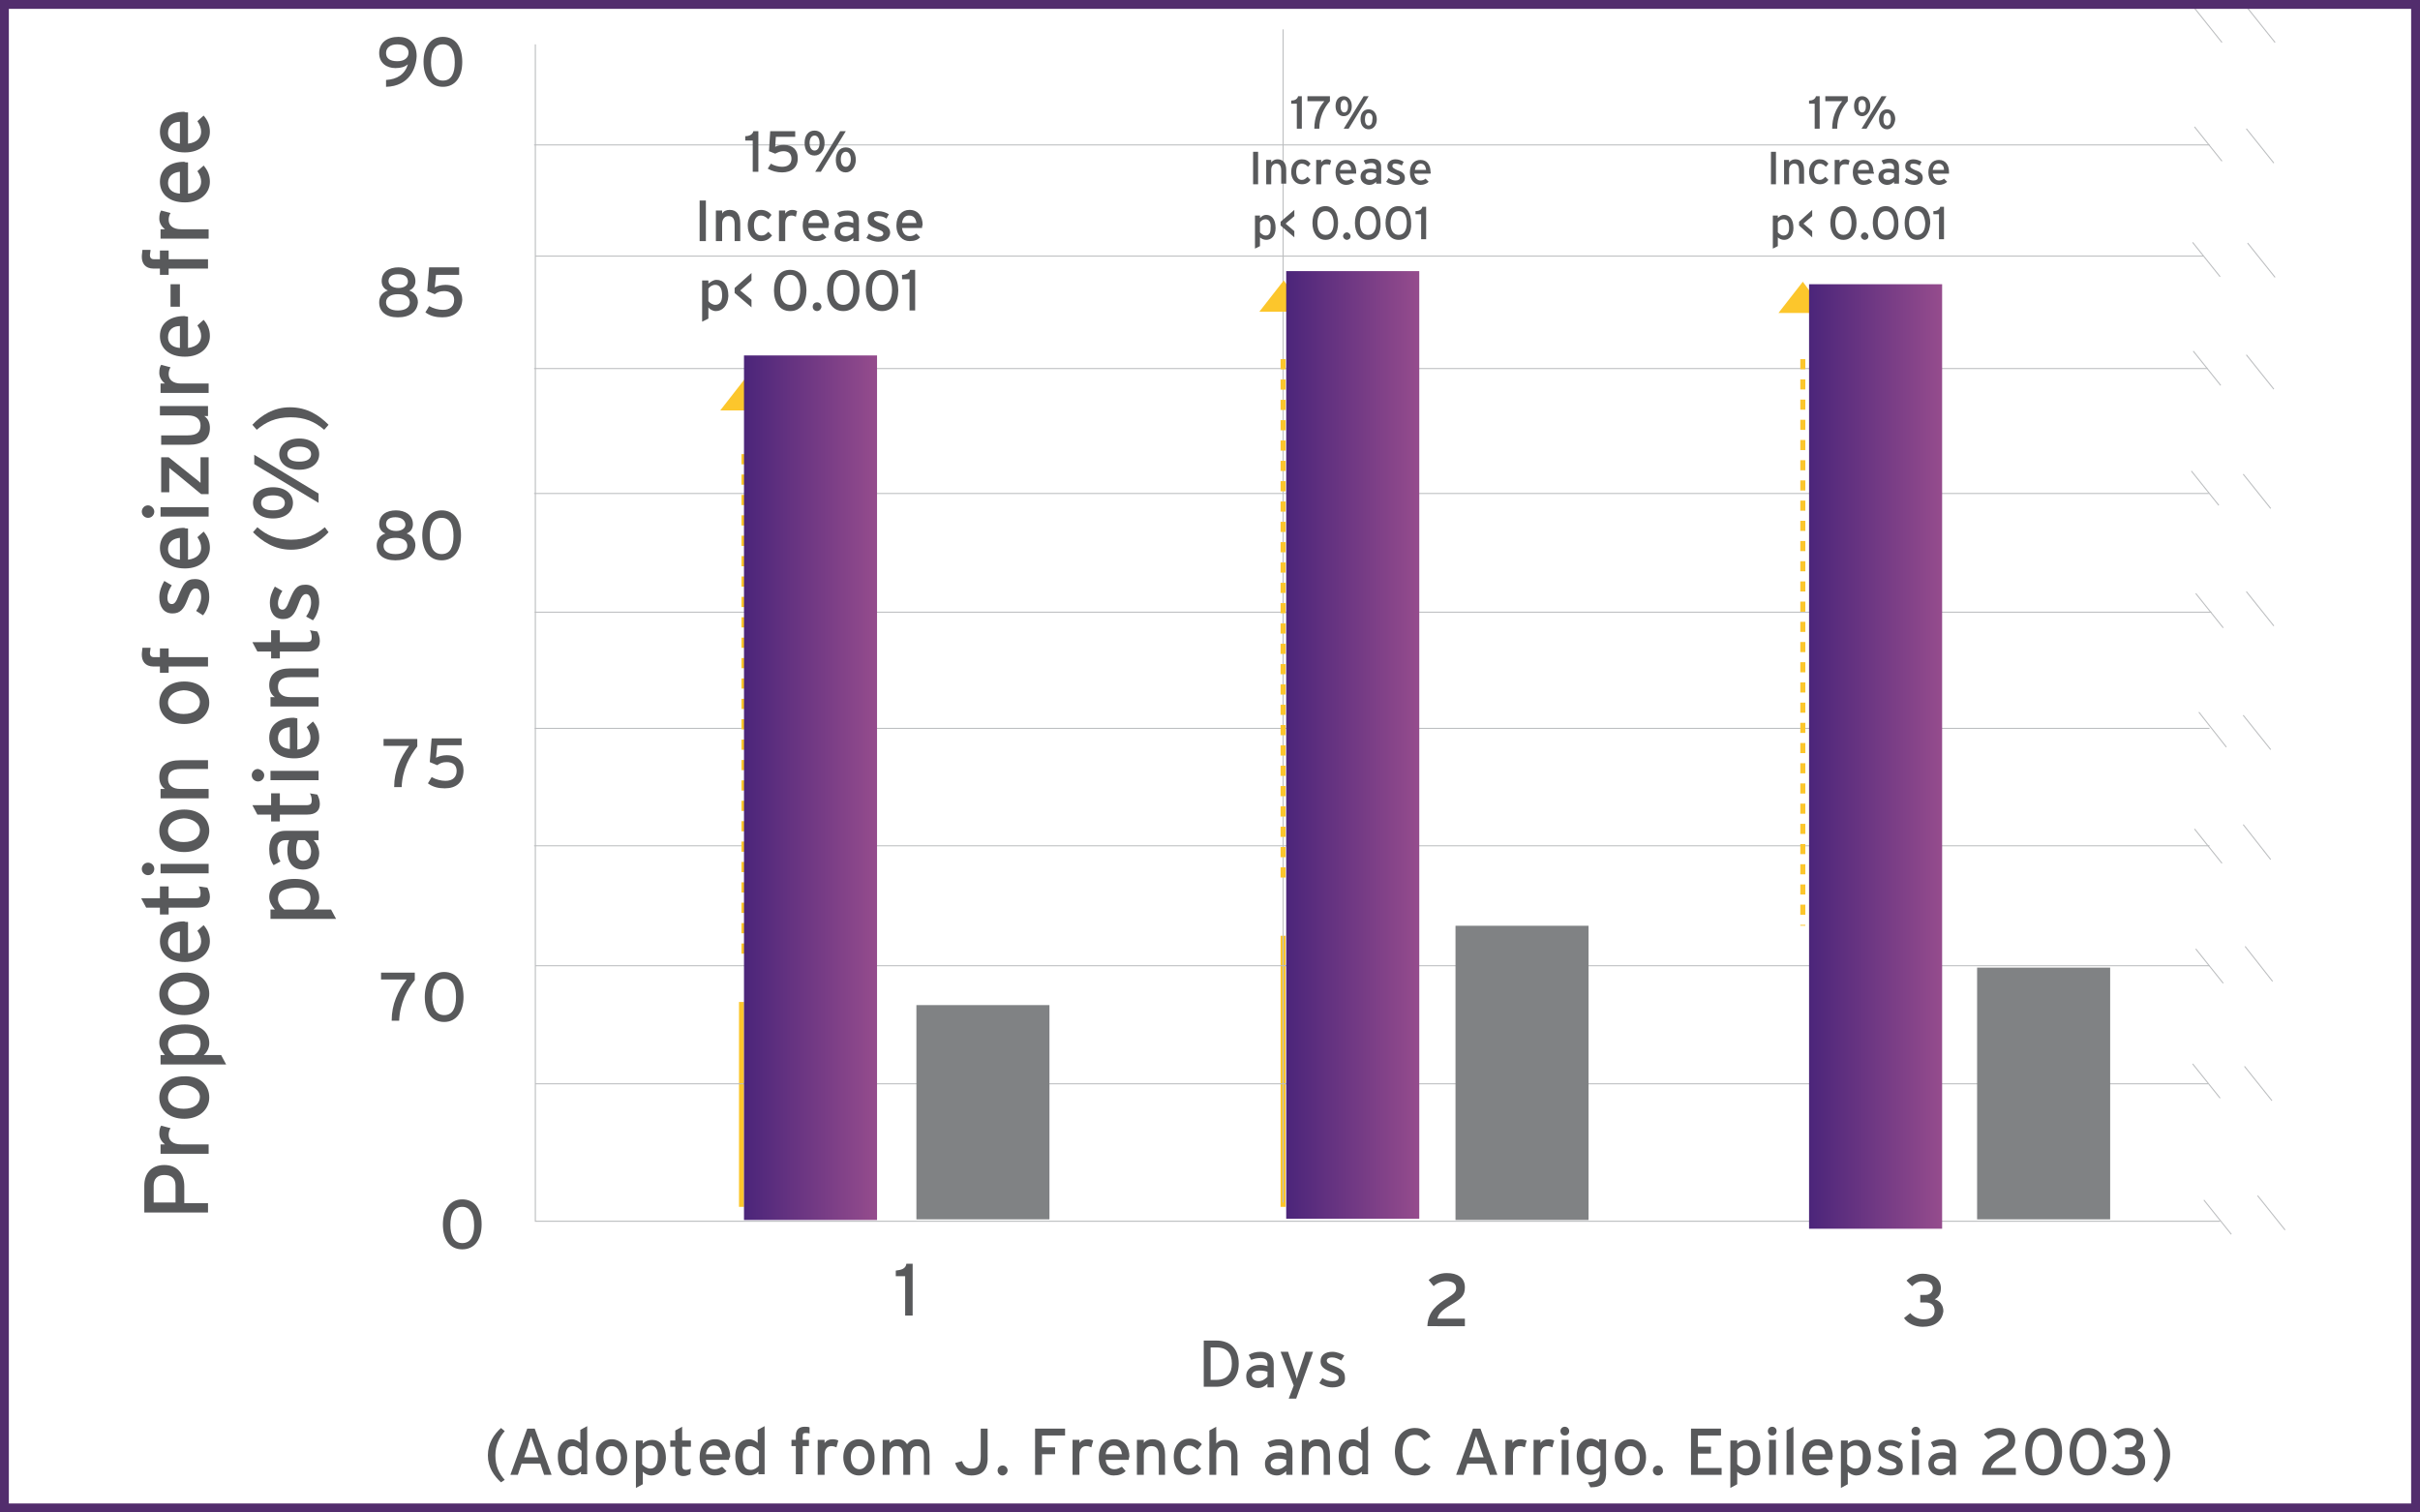 <!-- Generator: Adobe Illustrator 22.1.0, SVG Export Plug-In  -->
<svg version="1.1"
	 xmlns="http://www.w3.org/2000/svg" xmlns:xlink="http://www.w3.org/1999/xlink" xmlns:a="http://ns.adobe.com/AdobeSVGViewerExtensions/3.0/"
	 x="0px" y="0px" width="387.4px" height="242.1px" viewBox="0 0 387.4 242.1" style="enable-background:new 0 0 387.4 242.1;"
	 xml:space="preserve">
<style type="text/css">
	.st0{fill:none;stroke:#BBBDBF;stroke-width:0.161;}
	.st1{fill:none;stroke:#FCC62C;stroke-width:0.805;}
	.st2{fill:#FCC62C;}
	.st3{fill:none;stroke:#FCC62C;stroke-width:0.805;stroke-dasharray:1.617,1.617;}
	.st4{fill:none;stroke:#FCC62C;stroke-width:0.805;stroke-dasharray:1.627,1.627;}
	.st5{fill:none;stroke:#FCC62C;stroke-width:0.805;stroke-dasharray:1.632,1.632;}
	.st6{fill:#58595B;}
	.st7{fill:none;stroke:#BBBDBF;stroke-width:0.173;}
	.st8{fill:url(#XMLID_393_);}
	.st9{fill:url(#XMLID_394_);}
	.st10{fill:url(#XMLID_395_);}
	.st11{fill:#808284;}
	.st12{fill:none;stroke:#522D6D;stroke-width:1.435;}
	.st13{fill:url(#XMLID_396_);}
	.st14{fill:url(#XMLID_397_);}
	.st15{fill:url(#XMLID_398_);}
</style>
<defs>
</defs>
<g id="XMLID_1_">
	<g id="XMLID_2_">
		<path id="XMLID_392_" class="st0" d="M251.7,3.5"/>
		<path id="XMLID_391_" class="st0" d="M165.6,3"/>
		<g id="XMLID_10_">
			<path id="XMLID_388_" class="st1" d="M205.4,193.2v-43.4 M118.7,193.2v-32.8"/>
			<polygon id="XMLID_387_" class="st2" points="284.7,50.1 292.3,50.1 288.6,45.1 			"/>
			<path id="XMLID_386_" class="st0" d="M362,4.1"/>
			<line id="XMLID_385_" class="st0" x1="365.8" y1="196.9" x2="361.4" y2="191.4"/>
			<line id="XMLID_384_" class="st0" x1="363.5" y1="120" x2="359.1" y2="114.5"/>
			<line id="XMLID_383_" class="st0" x1="363.5" y1="137.6" x2="359.1" y2="132"/>
			<line id="XMLID_382_" class="st0" x1="363.8" y1="157.1" x2="359.4" y2="151.5"/>
			<line id="XMLID_381_" class="st0" x1="363.7" y1="176.2" x2="359.3" y2="170.7"/>
			<line id="XMLID_380_" class="st0" x1="357.2" y1="197.6" x2="352.8" y2="192.1"/>
			<line id="XMLID_379_" class="st0" x1="355.4" y1="175.8" x2="351" y2="170.3"/>
			<line id="XMLID_378_" class="st0" x1="355.7" y1="138.2" x2="351.3" y2="132.7"/>
			<line id="XMLID_377_" class="st0" x1="356.4" y1="119.6" x2="352" y2="114"/>
			<line id="XMLID_376_" class="st0" x1="355.9" y1="100.5" x2="351.5" y2="95"/>
			<line id="XMLID_375_" class="st0" x1="364" y1="100.2" x2="359.6" y2="94.7"/>
			<line id="XMLID_374_" class="st0" x1="363.5" y1="81.4" x2="359.1" y2="75.9"/>
			<line id="XMLID_373_" class="st0" x1="364" y1="62.3" x2="359.6" y2="56.8"/>
			<line id="XMLID_372_" class="st0" x1="355.2" y1="80.9" x2="350.8" y2="75.4"/>
			<line id="XMLID_371_" class="st0" x1="355.5" y1="61.7" x2="351.1" y2="56.2"/>
			<line id="XMLID_370_" class="st0" x1="353.6" y1="79" x2="85.5" y2="79"/>
			<line id="XMLID_369_" class="st0" x1="353.4" y1="59" x2="85.5" y2="59"/>
			<line id="XMLID_368_" class="st0" x1="205.4" y1="192.5" x2="205.4" y2="4.7"/>
			<line id="XMLID_367_" class="st0" x1="354" y1="98" x2="85.6" y2="98"/>
			<line id="XMLID_366_" class="st0" x1="353.7" y1="116.6" x2="85.6" y2="116.6"/>
			<line id="XMLID_365_" class="st0" x1="353.7" y1="135.4" x2="85.5" y2="135.4"/>
			<line id="XMLID_364_" class="st0" x1="353.7" y1="154.6" x2="85.7" y2="154.6"/>
			<line id="XMLID_363_" class="st0" x1="364.2" y1="44.4" x2="359.8" y2="38.9"/>
			<line id="XMLID_362_" class="st0" x1="364" y1="26.1" x2="359.6" y2="20.6"/>
			<line id="XMLID_361_" class="st0" x1="355.4" y1="44.3" x2="351" y2="38.8"/>
			<line id="XMLID_360_" class="st0" x1="355.7" y1="25.8" x2="351.3" y2="20.3"/>
			<line id="XMLID_359_" class="st0" x1="355.7" y1="6.8" x2="351.3" y2="1.3"/>
			<line id="XMLID_358_" class="st0" x1="364.2" y1="6.8" x2="359.8" y2="1.3"/>
			<line id="XMLID_357_" class="st0" x1="353.5" y1="173.5" x2="85.7" y2="173.5"/>
			<path id="XMLID_356_" class="st0" d="M361.5,173.5"/>
			<path id="XMLID_355_" class="st0" d="M361.9,154.9"/>
			<path id="XMLID_354_" class="st0" d="M361.1,134.7"/>
			<path id="XMLID_353_" class="st0" d="M360.9,116.6"/>
			<path id="XMLID_352_" class="st0" d="M361.6,97.3"/>
			<path id="XMLID_351_" class="st0" d="M361.4,79"/>
			<line id="XMLID_350_" class="st0" x1="352.7" y1="41" x2="85.7" y2="41"/>
			<path id="XMLID_349_" class="st0" d="M361.3,59.1"/>
			<line id="XMLID_348_" class="st0" x1="353.7" y1="23.2" x2="85.5" y2="23.2"/>
			<path id="XMLID_347_" class="st0" d="M361.6,23.2"/>
			<path id="XMLID_346_" class="st0" d="M361.3,41"/>
			<line id="XMLID_345_" class="st0" x1="355.9" y1="157.4" x2="351.5" y2="151.9"/>
			<line id="XMLID_344_" class="st3" x1="288.6" y1="57.5" x2="288.6" y2="148.2"/>
			<polygon id="XMLID_343_" class="st2" points="201.6,49.9 209.2,49.9 205.5,44.9 			"/>
			<line id="XMLID_342_" class="st4" x1="205.4" y1="57.5" x2="205.4" y2="141.3"/>
			<line id="XMLID_341_" class="st5" x1="119.1" y1="72.7" x2="119.1" y2="153"/>
			<polygon id="XMLID_340_" class="st2" points="115.3,65.7 122.9,65.7 119.2,60.7 			"/>
			<path id="XMLID_339_" class="st6" d="M120.5,27.5v-5h-1.2v-0.7c0.7,0,1.2-0.3,1.3-0.8h0.8v6.5H120.5z"/>
			<path id="XMLID_338_" class="st6" d="M125.2,27.6c-0.8,0-1.6-0.2-2.3-0.6l0.5-0.8c0.5,0.3,1.2,0.5,1.8,0.5c1,0,1.5-0.5,1.5-1.3
				c0-0.8-0.5-1.2-1.3-1.2c-0.5,0-0.9,0.2-1.3,0.4l-1-0.4l0.2-3.2h4v0.9h-3.1l-0.1,1.6c0.4-0.2,0.8-0.3,1.4-0.3c1.5,0,2.2,0.9,2.2,2
				C127.8,26.8,126.7,27.6,125.2,27.6"/>
			<path id="XMLID_332_" class="st6" d="M135.4,24.3c-0.5,0-0.8,0.5-0.8,1.2c0,0.7,0.3,1.2,0.8,1.2c0.5,0,0.8-0.5,0.8-1.2
				C136.2,24.8,135.9,24.3,135.4,24.3 M135.4,27.6c-1,0-1.6-0.8-1.6-2c0-1.2,0.6-2,1.6-2c1,0,1.6,0.8,1.6,2
				C137,26.7,136.3,27.6,135.4,27.6 M131.4,27.5h-0.9l4-6.5h0.9L131.4,27.5z M130.4,21.7c-0.5,0-0.8,0.5-0.8,1.2
				c0,0.7,0.3,1.2,0.8,1.2c0.5,0,0.8-0.5,0.8-1.2C131.2,22.2,130.9,21.7,130.4,21.7 M130.4,24.9c-1,0-1.6-0.8-1.6-2
				c0-1.2,0.6-2,1.6-2c1,0,1.6,0.8,1.6,2C132,24.1,131.3,24.9,130.4,24.9"/>
			<rect id="XMLID_331_" x="112" y="32.1" class="st6" width="1" height="6.5"/>
			<path id="XMLID_330_" class="st6" d="M117.6,38.6v-2.7c0-1-0.4-1.3-1-1.3c-0.6,0-1,0.5-1,1.2v2.8h-1v-4.9h1v0.5
				c0.2-0.4,0.7-0.6,1.2-0.6c1.1,0,1.7,0.7,1.7,2.2v2.8H117.6z"/>
			<path id="XMLID_329_" class="st6" d="M123,35.1c-0.4-0.4-0.8-0.6-1.2-0.6c-0.7,0-1.1,0.6-1.1,1.6c0,1,0.4,1.6,1.2,1.6
				c0.5,0,0.7-0.2,1.1-0.6l0.6,0.6c-0.4,0.5-0.9,0.9-1.8,0.9c-1.2,0-2.1-1-2.1-2.5c0-1.6,1-2.5,2.1-2.5c0.7,0,1.3,0.3,1.7,0.8
				L123,35.1z"/>
			<path id="XMLID_328_" class="st6" d="M127.4,34.7c-0.2-0.1-0.4-0.2-0.7-0.2c-0.6,0-1,0.4-1,1.3v2.8h-1v-4.9h1v0.5
				c0.2-0.3,0.6-0.6,1.1-0.6c0.4,0,0.6,0.1,0.8,0.2L127.4,34.7z"/>
			<path id="XMLID_325_" class="st6" d="M130.5,34.5c-0.6,0-1,0.4-1.1,1.2h2.3C131.6,35,131.3,34.5,130.5,34.5 M132.6,36.5h-3.2
				c0.1,0.9,0.6,1.3,1.2,1.3c0.4,0,0.7-0.1,1.1-0.4l0.6,0.6c-0.4,0.4-0.9,0.6-1.7,0.6c-1.1,0-2.1-0.9-2.1-2.5c0-1.6,0.9-2.5,2.1-2.5
				c1.4,0,2.1,1.1,2.1,2.4C132.6,36.2,132.6,36.4,132.6,36.5"/>
			<path id="XMLID_322_" class="st6" d="M136.6,36.5c-0.3-0.1-0.6-0.2-1.1-0.2c-0.6,0-1,0.3-1,0.7c0,0.5,0.3,0.8,0.9,0.8
				c0.5,0,1-0.3,1.2-0.6V36.5z M136.6,38.6v-0.5c-0.3,0.3-0.8,0.6-1.3,0.6c-0.8,0-1.7-0.4-1.7-1.6c0-1.1,0.8-1.6,1.9-1.6
				c0.5,0,0.8,0.1,1.1,0.2v-0.4c0-0.5-0.3-0.8-0.9-0.8c-0.5,0-0.9,0.1-1.3,0.3l-0.4-0.7c0.5-0.3,1-0.4,1.7-0.4
				c1.1,0,1.8,0.5,1.8,1.6v3.3H136.6z"/>
			<path id="XMLID_321_" class="st6" d="M140.6,38.7c-0.7,0-1.4-0.3-1.9-0.6l0.4-0.7c0.5,0.3,1,0.5,1.4,0.5c0.6,0,0.9-0.2,0.9-0.5
				c0-0.4-0.4-0.5-1.1-0.8c-1.1-0.4-1.4-0.8-1.4-1.5c0-0.9,0.7-1.3,1.7-1.3c0.6,0,1.2,0.2,1.7,0.5l-0.4,0.7
				c-0.4-0.3-0.8-0.4-1.3-0.4c-0.5,0-0.7,0.2-0.7,0.4c0,0.2,0.2,0.4,0.9,0.7c1.1,0.4,1.7,0.7,1.7,1.6
				C142.4,38.3,141.5,38.7,140.6,38.7"/>
			<path id="XMLID_318_" class="st6" d="M145.5,34.5c-0.6,0-1,0.4-1.1,1.2h2.3C146.6,35,146.3,34.5,145.5,34.5 M147.6,36.5h-3.2
				c0.1,0.9,0.6,1.3,1.2,1.3c0.4,0,0.7-0.1,1.1-0.4l0.6,0.6c-0.4,0.4-0.9,0.6-1.7,0.6c-1.1,0-2.1-0.9-2.1-2.5c0-1.6,0.9-2.5,2.1-2.5
				c1.4,0,2.1,1.1,2.1,2.4C147.6,36.2,147.6,36.4,147.6,36.5"/>
			<path id="XMLID_315_" class="st6" d="M114.5,45.6c-0.5,0-0.9,0.3-1.1,0.6v2c0.2,0.3,0.7,0.6,1.1,0.6c0.7,0,1.1-0.5,1.1-1.5
				C115.6,46.1,115.2,45.6,114.5,45.6 M114.6,49.8c-0.5,0-1-0.3-1.2-0.6V51l-1,0.5v-6.6h1v0.5c0.4-0.3,0.8-0.6,1.3-0.6
				c1.1,0,1.9,0.8,1.9,2.6C116.5,49,115.6,49.8,114.6,49.8"/>
			<polygon id="XMLID_314_" class="st6" points="117.6,46.9 117.6,46.1 120.3,43.7 120.3,44.9 118.5,46.5 120.3,48 120.3,49.2 			
				"/>
			<path id="XMLID_311_" class="st6" d="M126.5,44c-1.1,0-1.6,1-1.6,2.4c0,1.4,0.5,2.4,1.6,2.4c1.1,0,1.6-1,1.6-2.4
				C128.1,45.1,127.6,44,126.5,44 M126.5,49.8c-1.7,0-2.6-1.4-2.6-3.3c0-2,0.9-3.3,2.6-3.3c1.7,0,2.6,1.4,2.6,3.3
				C129.1,48.4,128.2,49.8,126.5,49.8"/>
			<path id="XMLID_310_" class="st6" d="M130.8,49.8c-0.4,0-0.7-0.3-0.7-0.7c0-0.4,0.3-0.7,0.7-0.7c0.4,0,0.7,0.3,0.7,0.7
				C131.5,49.4,131.2,49.8,130.8,49.8"/>
			<path id="XMLID_307_" class="st6" d="M135,44c-1.1,0-1.6,1-1.6,2.4c0,1.4,0.5,2.4,1.6,2.4c1.1,0,1.6-1,1.6-2.4
				C136.6,45.1,136.2,44,135,44 M135,49.8c-1.7,0-2.6-1.4-2.6-3.3c0-2,0.9-3.3,2.6-3.3c1.7,0,2.6,1.4,2.6,3.3
				C137.6,48.4,136.7,49.8,135,49.8"/>
			<path id="XMLID_304_" class="st6" d="M141.2,44c-1.1,0-1.6,1-1.6,2.4c0,1.4,0.5,2.4,1.6,2.4c1.1,0,1.6-1,1.6-2.4
				C142.8,45.1,142.3,44,141.2,44 M141.2,49.8c-1.7,0-2.6-1.4-2.6-3.3c0-2,0.9-3.3,2.6-3.3c1.7,0,2.6,1.4,2.6,3.3
				C143.8,48.4,142.9,49.8,141.2,49.8"/>
			<path id="XMLID_303_" class="st6" d="M145.6,49.7v-5h-1.2V44c0.7,0,1.2-0.3,1.3-0.8h0.8v6.5H145.6z"/>
			<g id="XMLID_265_">
				<path id="XMLID_302_" class="st6" d="M207.6,20.6v-4h-0.9v-0.5c0.5,0,1-0.2,1.1-0.7h0.6v5.2H207.6z"/>
				<path id="XMLID_301_" class="st6" d="M211.2,20.6h-0.8c0-1.8,0.6-3.2,1.6-4.4h-2.7v-0.8h3.6v0.8C212,17.2,211.2,18.7,211.2,20.6
					"/>
				<path id="XMLID_295_" class="st6" d="M219.1,18.1c-0.4,0-0.6,0.4-0.6,1c0,0.6,0.2,1,0.6,1c0.4,0,0.6-0.4,0.6-1
					C219.8,18.5,219.5,18.1,219.1,18.1 M219.1,20.7c-0.8,0-1.3-0.7-1.3-1.6c0-1,0.5-1.6,1.3-1.6c0.8,0,1.3,0.7,1.3,1.6
					C220.4,20,219.9,20.7,219.1,20.7 M215.9,20.6h-0.8l3.2-5.2h0.8L215.9,20.6z M215.2,16c-0.4,0-0.6,0.4-0.6,1c0,0.6,0.2,1,0.6,1
					c0.4,0,0.6-0.4,0.6-1C215.8,16.4,215.5,16,215.2,16 M215.1,18.6c-0.8,0-1.3-0.7-1.3-1.6c0-1,0.5-1.6,1.3-1.6
					c0.8,0,1.3,0.7,1.3,1.6C216.4,17.9,215.9,18.6,215.1,18.6"/>
				<rect id="XMLID_294_" x="200.6" y="24.3" class="st6" width="0.8" height="5.2"/>
				<path id="XMLID_293_" class="st6" d="M205.1,29.5v-2.2c0-0.8-0.3-1.1-0.8-1.1c-0.5,0-0.8,0.4-0.8,1v2.3h-0.8v-3.9h0.8V26
					c0.2-0.3,0.6-0.5,1-0.5c0.9,0,1.4,0.6,1.4,1.7v2.2H205.1z"/>
				<path id="XMLID_292_" class="st6" d="M209.4,26.7c-0.3-0.3-0.6-0.5-1-0.5c-0.6,0-0.9,0.5-0.9,1.3c0,0.8,0.3,1.3,0.9,1.3
					c0.4,0,0.6-0.2,0.9-0.5l0.5,0.5c-0.3,0.4-0.7,0.7-1.4,0.7c-1,0-1.7-0.8-1.7-2c0-1.3,0.8-2,1.7-2c0.6,0,1,0.2,1.4,0.7L209.4,26.7
					z"/>
				<path id="XMLID_291_" class="st6" d="M212.9,26.4c-0.2-0.1-0.3-0.1-0.6-0.1c-0.5,0-0.8,0.3-0.8,1v2.2h-0.8v-3.9h0.8V26
					c0.2-0.3,0.5-0.5,0.9-0.5c0.3,0,0.5,0.1,0.7,0.2L212.9,26.4z"/>
				<path id="XMLID_288_" class="st6" d="M215.4,26.2c-0.5,0-0.8,0.4-0.9,1h1.8C216.3,26.6,216,26.2,215.4,26.2 M217.1,27.8h-2.6
					c0.1,0.7,0.5,1.1,1,1.1c0.3,0,0.6-0.1,0.8-0.3l0.5,0.5c-0.3,0.3-0.8,0.5-1.3,0.5c-0.9,0-1.7-0.7-1.7-2c0-1.3,0.7-2,1.7-2
					c1.1,0,1.6,0.9,1.6,1.9C217.1,27.6,217.1,27.7,217.1,27.8"/>
				<path id="XMLID_285_" class="st6" d="M220.3,27.8c-0.2-0.1-0.5-0.2-0.9-0.2c-0.5,0-0.8,0.2-0.8,0.6c0,0.4,0.2,0.6,0.8,0.6
					c0.4,0,0.8-0.3,0.9-0.5V27.8z M220.3,29.5v-0.4c-0.3,0.3-0.6,0.5-1.1,0.5c-0.6,0-1.4-0.4-1.4-1.3c0-0.9,0.7-1.3,1.6-1.3
					c0.4,0,0.7,0.1,0.9,0.1v-0.3c0-0.4-0.3-0.7-0.7-0.7c-0.4,0-0.7,0.1-1,0.2l-0.3-0.6c0.4-0.2,0.8-0.3,1.3-0.3
					c0.9,0,1.5,0.4,1.5,1.3v2.7H220.3z"/>
				<path id="XMLID_284_" class="st6" d="M223.4,29.6c-0.5,0-1.1-0.2-1.5-0.5l0.4-0.6c0.4,0.3,0.8,0.4,1.1,0.4
					c0.5,0,0.7-0.2,0.7-0.4c0-0.3-0.3-0.4-0.9-0.7c-0.8-0.3-1.1-0.6-1.1-1.2c0-0.7,0.6-1.1,1.3-1.1c0.5,0,1,0.2,1.3,0.4l-0.3,0.6
					c-0.3-0.2-0.6-0.3-1-0.3c-0.4,0-0.5,0.1-0.5,0.4c0,0.2,0.1,0.3,0.7,0.6c0.9,0.3,1.3,0.6,1.3,1.3
					C224.9,29.3,224.2,29.6,223.4,29.6"/>
				<path id="XMLID_281_" class="st6" d="M227.4,26.2c-0.5,0-0.8,0.4-0.9,1h1.8C228.2,26.6,228,26.2,227.4,26.2 M229,27.8h-2.6
					c0.1,0.7,0.5,1.1,1,1.1c0.3,0,0.6-0.1,0.8-0.3l0.5,0.5c-0.3,0.3-0.8,0.5-1.3,0.5c-0.9,0-1.7-0.7-1.7-2c0-1.3,0.7-2,1.7-2
					c1.1,0,1.6,0.9,1.6,1.9C229.1,27.6,229,27.7,229,27.8"/>
				<path id="XMLID_278_" class="st6" d="M202.6,35.1c-0.4,0-0.7,0.2-0.9,0.5v1.6c0.2,0.2,0.5,0.5,0.9,0.5c0.6,0,0.8-0.4,0.8-1.2
					C203.5,35.5,203.1,35.1,202.6,35.1 M202.7,38.4c-0.4,0-0.8-0.2-1-0.4v1.4l-0.8,0.4v-5.3h0.8v0.4c0.3-0.3,0.6-0.5,1-0.5
					c0.8,0,1.5,0.6,1.5,2.1C204.2,37.8,203.5,38.4,202.7,38.4"/>
				<polygon id="XMLID_277_" class="st6" points="205,36.1 205,35.5 207.2,33.6 207.2,34.6 205.8,35.8 207.2,37 207.2,38 				"/>
				<path id="XMLID_274_" class="st6" d="M212.2,33.8c-0.9,0-1.3,0.8-1.3,1.9s0.4,1.9,1.3,1.9c0.9,0,1.3-0.8,1.3-1.9
					C213.5,34.7,213.1,33.8,212.2,33.8 M212.2,38.4c-1.3,0-2.1-1.1-2.1-2.7c0-1.6,0.7-2.7,2.1-2.7c1.3,0,2,1.1,2,2.7
					C214.2,37.3,213.5,38.4,212.2,38.4"/>
				<path id="XMLID_273_" class="st6" d="M215.6,38.4c-0.3,0-0.6-0.3-0.6-0.6c0-0.3,0.3-0.6,0.6-0.6c0.3,0,0.6,0.3,0.6,0.6
					C216.2,38.2,215.9,38.4,215.6,38.4"/>
				<path id="XMLID_270_" class="st6" d="M219,33.8c-0.9,0-1.3,0.8-1.3,1.9s0.4,1.9,1.3,1.9c0.9,0,1.3-0.8,1.3-1.9
					C220.3,34.7,219.9,33.8,219,33.8 M219,38.4c-1.3,0-2.1-1.1-2.1-2.7c0-1.6,0.7-2.7,2.1-2.7c1.3,0,2,1.1,2,2.7
					C221.1,37.3,220.4,38.4,219,38.4"/>
				<path id="XMLID_267_" class="st6" d="M223.9,33.8c-0.9,0-1.3,0.8-1.3,1.9s0.4,1.9,1.3,1.9c0.9,0,1.3-0.8,1.3-1.9
					C225.2,34.7,224.9,33.8,223.9,33.8 M223.9,38.4c-1.3,0-2.1-1.1-2.1-2.7c0-1.6,0.7-2.7,2.1-2.7c1.3,0,2,1.1,2,2.7
					C226,37.3,225.3,38.4,223.9,38.4"/>
				<path id="XMLID_266_" class="st6" d="M227.5,38.3v-4h-0.9v-0.5c0.5,0,1-0.2,1.1-0.7h0.6v5.2H227.5z"/>
			</g>
			<g id="XMLID_227_">
				<path id="XMLID_264_" class="st6" d="M290.5,20.6v-4h-0.9v-0.5c0.5,0,1-0.2,1.1-0.7h0.6v5.2H290.5z"/>
				<path id="XMLID_263_" class="st6" d="M294.1,20.6h-0.8c0-1.8,0.6-3.2,1.6-4.4h-2.7v-0.8h3.6v0.8
					C294.9,17.2,294.1,18.7,294.1,20.6"/>
				<path id="XMLID_257_" class="st6" d="M302.1,18.1c-0.4,0-0.6,0.4-0.6,1c0,0.6,0.2,1,0.6,1c0.4,0,0.6-0.4,0.6-1
					C302.7,18.5,302.5,18.1,302.1,18.1 M302.1,20.7c-0.8,0-1.3-0.7-1.3-1.6c0-1,0.5-1.6,1.3-1.6c0.8,0,1.3,0.7,1.3,1.6
					C303.3,20,302.8,20.7,302.1,20.7 M298.8,20.6h-0.8l3.2-5.2h0.8L298.8,20.6z M298.1,16c-0.4,0-0.6,0.4-0.6,1c0,0.6,0.2,1,0.6,1
					c0.4,0,0.6-0.4,0.6-1C298.7,16.4,298.5,16,298.1,16 M298.1,18.6c-0.8,0-1.3-0.7-1.3-1.6c0-1,0.5-1.6,1.3-1.6
					c0.8,0,1.3,0.7,1.3,1.6C299.4,17.9,298.8,18.6,298.1,18.6"/>
				<rect id="XMLID_256_" x="283.5" y="24.3" class="st6" width="0.8" height="5.2"/>
				<path id="XMLID_255_" class="st6" d="M288,29.5v-2.2c0-0.8-0.3-1.1-0.8-1.1c-0.5,0-0.8,0.4-0.8,1v2.3h-0.8v-3.9h0.8V26
					c0.2-0.3,0.6-0.5,1-0.5c0.9,0,1.4,0.6,1.4,1.7v2.2H288z"/>
				<path id="XMLID_254_" class="st6" d="M292.3,26.7c-0.3-0.3-0.6-0.5-1-0.5c-0.6,0-0.9,0.5-0.9,1.3c0,0.8,0.3,1.3,0.9,1.3
					c0.4,0,0.6-0.2,0.9-0.5l0.5,0.5c-0.3,0.4-0.7,0.7-1.4,0.7c-1,0-1.7-0.8-1.7-2c0-1.3,0.8-2,1.7-2c0.6,0,1,0.2,1.4,0.7L292.3,26.7
					z"/>
				<path id="XMLID_253_" class="st6" d="M295.9,26.4c-0.2-0.1-0.3-0.1-0.6-0.1c-0.5,0-0.8,0.3-0.8,1v2.2h-0.8v-3.9h0.8V26
					c0.2-0.3,0.5-0.5,0.9-0.5c0.3,0,0.5,0.1,0.7,0.2L295.9,26.4z"/>
				<path id="XMLID_250_" class="st6" d="M298.3,26.2c-0.5,0-0.8,0.4-0.9,1h1.8C299.2,26.6,299,26.2,298.3,26.2 M300,27.8h-2.6
					c0.1,0.7,0.5,1.1,1,1.1c0.3,0,0.6-0.1,0.8-0.3l0.5,0.5c-0.3,0.3-0.8,0.5-1.4,0.5c-0.9,0-1.7-0.7-1.7-2c0-1.3,0.7-2,1.7-2
					c1.1,0,1.6,0.9,1.6,1.9C300,27.6,300,27.7,300,27.8"/>
				<path id="XMLID_247_" class="st6" d="M303.2,27.8c-0.2-0.1-0.5-0.2-0.9-0.2c-0.5,0-0.8,0.2-0.8,0.6c0,0.4,0.2,0.6,0.8,0.6
					c0.4,0,0.8-0.3,0.9-0.5V27.8z M303.2,29.5v-0.4c-0.3,0.3-0.6,0.5-1.1,0.5c-0.6,0-1.4-0.4-1.4-1.3c0-0.9,0.7-1.3,1.6-1.3
					c0.4,0,0.7,0.1,0.9,0.1v-0.3c0-0.4-0.3-0.7-0.7-0.7c-0.4,0-0.7,0.1-1,0.2l-0.3-0.6c0.4-0.2,0.8-0.3,1.3-0.3
					c0.9,0,1.5,0.4,1.5,1.3v2.7H303.2z"/>
				<path id="XMLID_246_" class="st6" d="M306.4,29.6c-0.5,0-1.1-0.2-1.5-0.5l0.3-0.6c0.4,0.3,0.8,0.4,1.1,0.4
					c0.5,0,0.7-0.2,0.7-0.4c0-0.3-0.3-0.4-0.9-0.7c-0.8-0.3-1.1-0.6-1.1-1.2c0-0.7,0.6-1.1,1.3-1.1c0.5,0,1,0.2,1.3,0.4l-0.3,0.6
					c-0.3-0.2-0.6-0.3-1-0.3c-0.4,0-0.5,0.1-0.5,0.4c0,0.2,0.1,0.3,0.7,0.6c0.9,0.3,1.3,0.6,1.3,1.3
					C307.8,29.3,307.1,29.6,306.4,29.6"/>
				<path id="XMLID_243_" class="st6" d="M310.3,26.2c-0.5,0-0.8,0.4-0.9,1h1.8C311.2,26.6,310.9,26.2,310.3,26.2 M312,27.8h-2.6
					c0.1,0.7,0.5,1.1,1,1.1c0.3,0,0.6-0.1,0.8-0.3l0.5,0.5c-0.3,0.3-0.8,0.5-1.3,0.5c-0.9,0-1.7-0.7-1.7-2c0-1.3,0.7-2,1.7-2
					c1.1,0,1.6,0.9,1.6,1.9C312,27.6,312,27.7,312,27.8"/>
				<path id="XMLID_240_" class="st6" d="M285.5,35.1c-0.4,0-0.7,0.2-0.9,0.5v1.6c0.2,0.2,0.5,0.5,0.9,0.5c0.6,0,0.9-0.4,0.9-1.2
					C286.4,35.5,286.1,35.1,285.5,35.1 M285.6,38.4c-0.4,0-0.8-0.2-1-0.4v1.4l-0.8,0.4v-5.3h0.8v0.4c0.3-0.3,0.6-0.5,1-0.5
					c0.8,0,1.5,0.6,1.5,2.1C287.1,37.8,286.4,38.4,285.6,38.4"/>
				<polygon id="XMLID_239_" class="st6" points="288,36.1 288,35.5 290.1,33.6 290.1,34.6 288.7,35.8 290.1,37 290.1,38 				"/>
				<path id="XMLID_236_" class="st6" d="M295.1,33.8c-0.9,0-1.3,0.8-1.3,1.9s0.4,1.9,1.3,1.9c0.9,0,1.3-0.8,1.3-1.9
					C296.4,34.7,296,33.8,295.1,33.8 M295.1,38.4c-1.3,0-2.1-1.1-2.1-2.7c0-1.6,0.7-2.7,2.1-2.7c1.4,0,2.1,1.1,2.1,2.7
					C297.2,37.3,296.4,38.4,295.1,38.4"/>
				<path id="XMLID_235_" class="st6" d="M298.5,38.4c-0.3,0-0.6-0.3-0.6-0.6c0-0.3,0.3-0.6,0.6-0.6c0.3,0,0.6,0.3,0.6,0.6
					C299.1,38.2,298.8,38.4,298.5,38.4"/>
				<path id="XMLID_232_" class="st6" d="M301.9,33.8c-0.9,0-1.3,0.8-1.3,1.9s0.4,1.9,1.3,1.9c0.9,0,1.3-0.8,1.3-1.9
					C303.2,34.7,302.8,33.8,301.9,33.8 M301.9,38.4c-1.3,0-2.1-1.1-2.1-2.7c0-1.6,0.7-2.7,2.1-2.7c1.3,0,2,1.1,2,2.7
					C304,37.3,303.3,38.4,301.9,38.4"/>
				<path id="XMLID_229_" class="st6" d="M306.9,33.8c-0.9,0-1.3,0.8-1.3,1.9s0.4,1.9,1.3,1.9c0.9,0,1.3-0.8,1.3-1.9
					C308.1,34.7,307.8,33.8,306.9,33.8 M306.9,38.4c-1.3,0-2-1.1-2-2.7c0-1.6,0.7-2.7,2.1-2.7c1.3,0,2,1.1,2,2.7
					C308.9,37.3,308.2,38.4,306.9,38.4"/>
				<path id="XMLID_228_" class="st6" d="M310.4,38.3v-4h-0.9v-0.5c0.5,0,1-0.2,1.1-0.7h0.6v5.2H310.4z"/>
			</g>
			<polyline id="XMLID_226_" class="st7" points="85.7,7.1 85.7,195.5 355.4,195.5 			"/>
			<path id="XMLID_225_" class="st0" d="M317.1,179.3"/>
			<path id="XMLID_224_" class="st0" d="M84.8,176.6"/>
			<path id="XMLID_223_" class="st0" d="M84.5,157.9"/>
			<path id="XMLID_222_" class="st0" d="M84.7,137.7"/>
			<path id="XMLID_221_" class="st0" d="M84.7,119.7"/>
			<path id="XMLID_220_" class="st0" d="M84.8,100.4"/>
			<path id="XMLID_219_" class="st0" d="M84.7,82"/>
			<path id="XMLID_218_" class="st0" d="M84.8,62.1"/>
			<path id="XMLID_217_" class="st0" d="M84.8,26.3"/>
			<path id="XMLID_216_" class="st0" d="M84.8,44"/>
			<path id="XMLID_215_" class="st0" d="M258,195"/>
			<path id="XMLID_214_" class="st0" d="M171.9,196"/>
			<path id="XMLID_211_" class="st6" d="M74,193.2c-1.4,0-1.9,1.2-1.9,2.9c0,1.6,0.5,2.9,1.9,2.9c1.4,0,1.9-1.2,1.9-2.8
				C75.9,194.4,75.3,193.2,74,193.2 M74,200c-2,0-3.1-1.6-3.1-4c0-2.3,1.1-4,3.1-4c2,0,3.1,1.6,3.1,4C77.1,198.4,76,200,74,200"/>
			<path id="XMLID_210_" class="st6" d="M63.9,163.4h-1.2c0-2.7,1-4.7,2.4-6.6h-4.1v-1.1h5.4v1.2C65.2,158.3,64,160.6,63.9,163.4"/>
			<path id="XMLID_207_" class="st6" d="M71.1,156.7c-1.4,0-1.9,1.2-1.9,2.9c0,1.6,0.5,2.9,1.9,2.9c1.4,0,1.9-1.2,1.9-2.9
				C73,157.9,72.5,156.7,71.1,156.7 M71.1,163.6c-2,0-3.1-1.6-3.1-4c0-2.3,1.1-4,3.1-4c2,0,3.1,1.6,3.1,4
				C74.2,161.9,73.1,163.6,71.1,163.6"/>
			<path id="XMLID_206_" class="st6" d="M64.3,126h-1.2c0-2.7,1-4.7,2.4-6.6h-4.1v-1.1h5.4v1.2C65.6,121,64.4,123.2,64.3,126"/>
			<path id="XMLID_205_" class="st6" d="M71.2,126.2c-1,0-1.9-0.2-2.7-0.8l0.6-1c0.7,0.4,1.5,0.6,2.2,0.6c1.2,0,1.8-0.6,1.8-1.6
				c0-0.9-0.6-1.4-1.6-1.4c-0.7,0-1.1,0.2-1.5,0.5l-1.2-0.5l0.3-3.8h4.8v1.1H70l-0.2,2c0.4-0.2,1-0.4,1.7-0.4c1.8,0,2.7,1,2.7,2.4
				C74.2,125.3,73,126.2,71.2,126.2"/>
			<path id="XMLID_201_" class="st6" d="M63.3,82.8c-1.1,0-1.5,0.5-1.5,1.1c0,0.6,0.6,1.1,1.6,1.1c1,0,1.5-0.5,1.5-1
				C64.9,83.4,64.4,82.8,63.3,82.8 M63.3,86.1c-1.2,0-1.9,0.5-1.9,1.3c0,0.8,0.7,1.3,1.9,1.3c1.2,0,1.9-0.5,1.9-1.3
				C65.2,86.6,64.6,86.1,63.3,86.1 M63.3,89.7c-1.9,0-3-0.9-3-2.4c0-0.9,0.5-1.6,1.4-1.9c-0.8-0.3-1-1-1-1.5c0-1.5,1.2-2.2,2.7-2.2
				c1.4,0,2.7,0.7,2.7,2.2c0,0.5-0.2,1.2-1,1.5c0.8,0.3,1.4,0.9,1.4,1.9C66.4,88.9,65.2,89.7,63.3,89.7"/>
			<path id="XMLID_198_" class="st6" d="M70.7,82.9c-1.4,0-1.9,1.2-1.9,2.9c0,1.6,0.5,2.9,1.9,2.9c1.4,0,1.9-1.2,1.9-2.9
				C72.6,84.1,72.1,82.9,70.7,82.9 M70.7,89.7c-2,0-3.1-1.6-3.1-4c0-2.3,1.1-4,3.1-4c2,0,3.1,1.6,3.1,4
				C73.8,88.1,72.7,89.7,70.7,89.7"/>
			<path id="XMLID_194_" class="st6" d="M63.7,43.9c-1.1,0-1.5,0.5-1.5,1.1c0,0.6,0.6,1.1,1.6,1.1c1,0,1.5-0.5,1.5-1
				C65.3,44.4,64.9,43.9,63.7,43.9 M63.7,47.1c-1.2,0-1.9,0.5-1.9,1.3c0,0.8,0.7,1.3,1.9,1.3c1.2,0,1.9-0.5,1.9-1.3
				C65.6,47.6,65,47.1,63.7,47.1 M63.7,50.8c-1.9,0-3-0.9-3-2.4c0-0.9,0.5-1.6,1.4-1.9c-0.8-0.3-1-1-1-1.5c0-1.5,1.2-2.2,2.7-2.2
				c1.4,0,2.7,0.7,2.7,2.2c0,0.5-0.2,1.2-1,1.5c0.8,0.3,1.4,0.9,1.4,1.9C66.8,49.9,65.6,50.8,63.7,50.8"/>
			<path id="XMLID_193_" class="st6" d="M70.8,50.8c-1,0-1.9-0.2-2.7-0.8l0.6-1c0.7,0.4,1.5,0.6,2.2,0.6c1.2,0,1.8-0.6,1.8-1.6
				c0-0.9-0.6-1.4-1.6-1.4c-0.7,0-1.1,0.2-1.5,0.5l-1.2-0.5l0.3-3.8h4.8V44h-3.7l-0.2,2c0.4-0.2,1-0.4,1.7-0.4c1.8,0,2.7,1,2.7,2.4
				C73.9,49.9,72.6,50.8,70.8,50.8"/>
			<path id="XMLID_190_" class="st6" d="M63.6,7.1c-1.2,0-1.8,0.6-1.8,1.4c0,0.9,0.7,1.3,1.8,1.3c1.1,0,1.8-0.5,1.8-1.4
				C65.4,7.7,64.8,7.1,63.6,7.1 M61.8,13.9v-1.1c1.8-0.1,3-0.9,3.5-2.5c-0.5,0.4-1.1,0.6-2,0.6c-1.4,0-2.6-0.8-2.6-2.4
				c0-1.7,1.3-2.6,3.1-2.6c1.6,0,2.9,0.9,2.9,3.1C66.6,11,65.5,13.8,61.8,13.9"/>
			<path id="XMLID_187_" class="st6" d="M70.9,7.1c-1.4,0-1.9,1.2-1.9,2.9c0,1.6,0.5,2.9,1.9,2.9c1.4,0,1.9-1.2,1.9-2.9
				C72.8,8.3,72.3,7.1,70.9,7.1 M70.9,13.9c-2,0-3.1-1.6-3.1-4c0-2.3,1.1-4,3.1-4c2,0,3.1,1.6,3.1,4C74,12.3,72.9,13.9,70.9,13.9"/>
			<path id="XMLID_185_" class="st6" d="M211.7,18.6v5"/>
			<path id="XMLID_182_" class="st6" d="M24.6,189.8v2.7h3.5v-2.7c0-1.2-0.7-1.7-1.8-1.7C25.2,188.1,24.6,188.7,24.6,189.8
				 M29.5,189.9v2.7h3.8v1.5H23.1v-4.3c0-1.9,1.1-3.3,3.2-3.3C28.4,186.5,29.5,187.9,29.5,189.9"/>
			<path id="XMLID_181_" class="st6" d="M27.3,180.6c-0.2,0.3-0.3,0.7-0.3,1.1c0,0.9,0.7,1.5,2,1.5h4.4v1.5h-7.7v-1.5h0.7
				c-0.5-0.4-0.9-1-0.9-1.7c0-0.6,0.1-1,0.3-1.3L27.3,180.6z"/>
			<path id="XMLID_178_" class="st6" d="M26.9,175.7c0,1.1,1,1.8,2.5,1.8c1.7,0,2.6-0.8,2.6-1.9c0-1.1-1.2-1.9-2.6-1.9
				C28,173.7,26.9,174.5,26.9,175.7 M33.5,175.7c0,1.9-1.6,3.4-4,3.4c-2.5,0-4-1.5-4-3.4c0-1.9,1.6-3.4,4-3.4
				C32,172.2,33.5,173.7,33.5,175.7"/>
			<path id="XMLID_175_" class="st6" d="M26.9,167.2c0,0.7,0.5,1.3,1,1.7h3.2c0.5-0.3,1-1,1-1.8c0-1.1-0.8-1.7-2.4-1.7
				C27.8,165.5,26.9,166.1,26.9,167.2 M33.5,167c0,0.8-0.4,1.5-0.9,1.9h2.8l0.8,1.5H25.7v-1.5h0.7c-0.5-0.6-0.9-1.2-0.9-2
				c0-1.6,1.2-2.9,4.1-2.9C32.3,164,33.5,165.4,33.5,167"/>
			<path id="XMLID_172_" class="st6" d="M26.9,159.1c0,1.1,1,1.8,2.5,1.8c1.7,0,2.6-0.8,2.6-1.9s-1.2-1.9-2.6-1.9
				C28,157.2,26.9,157.9,26.9,159.1 M33.5,159.1c0,1.9-1.6,3.4-4,3.4c-2.5,0-4-1.5-4-3.4c0-1.9,1.6-3.4,4-3.4
				C32,155.6,33.5,157.1,33.5,159.1"/>
			<path id="XMLID_169_" class="st6" d="M26.9,150.9c0,1,0.7,1.6,1.9,1.7v-3.5C27.8,149.2,26.9,149.7,26.9,150.9 M30.1,147.6v5
				c1.5-0.2,2.1-1,2.1-1.9c0-0.6-0.2-1.1-0.6-1.7l1-0.9c0.6,0.7,1,1.5,1,2.6c0,1.8-1.5,3.3-4,3.3c-2.6,0-4-1.4-4-3.3
				c0-2.2,1.8-3.2,3.9-3.2C29.6,147.6,29.9,147.6,30.1,147.6"/>
			<path id="XMLID_168_" class="st6" d="M33.2,142.1c0.2,0.4,0.4,0.9,0.4,1.5c0,1.1-0.7,1.7-2,1.7H27v1.1h-1.4v-1.1h-2.2l-0.8-1.5h3
				v-1.9H27v1.9h4.2c0.7,0,0.9-0.2,0.9-0.8c0-0.4-0.1-0.8-0.3-1.1L33.2,142.1z"/>
			<path id="XMLID_165_" class="st6" d="M33.4,139.8h-7.7v-1.5h7.7V139.8z M24.7,139.1c0,0.5-0.4,1-1,1c-0.5,0-1-0.4-1-1
				c0-0.5,0.4-1,1-1C24.2,138.1,24.7,138.5,24.7,139.1"/>
			<path id="XMLID_162_" class="st6" d="M26.9,133c0,1.1,1,1.8,2.5,1.8c1.7,0,2.6-0.8,2.6-1.9c0-1.1-1.2-1.9-2.6-1.9
				C28,131.1,26.9,131.8,26.9,133 M33.5,133c0,1.9-1.6,3.4-4,3.4c-2.5,0-4-1.5-4-3.4c0-2,1.6-3.4,4-3.4
				C32,129.6,33.5,131.1,33.5,133"/>
			<path id="XMLID_161_" class="st6" d="M33.4,123.1H29c-1.6,0-2.1,0.6-2.1,1.6c0,1,0.7,1.6,2,1.6h4.5v1.5h-7.7v-1.5h0.7
				c-0.6-0.4-0.9-1.1-0.9-1.9c0-1.8,1.2-2.7,3.4-2.7h4.4V123.1z"/>
			<path id="XMLID_158_" class="st6" d="M26.9,112.5c0,1.1,1,1.8,2.5,1.8c1.7,0,2.6-0.8,2.6-1.9c0-1.1-1.2-1.9-2.6-1.9
				C28,110.6,26.9,111.3,26.9,112.5 M33.5,112.5c0,1.9-1.6,3.4-4,3.4c-2.5,0-4-1.5-4-3.4c0-2,1.6-3.4,4-3.4
				C32,109.1,33.5,110.6,33.5,112.5"/>
			<path id="XMLID_157_" class="st6" d="M24,104.5c0,0.5,0.2,0.7,0.7,0.7h0.9v-1.4h1.4v1.4h6.3v1.5h-6.3v1h-1.4v-1h-1
				c-1.4,0-1.9-0.9-1.9-1.9c0-0.4,0.1-0.8,0.1-1.1h1.3C24.1,104,24,104.3,24,104.5"/>
			<path id="XMLID_156_" class="st6" d="M33.5,95.6c0,1-0.4,2.2-1,2.9l-1.1-0.7c0.5-0.7,0.8-1.5,0.8-2.2c0-0.9-0.3-1.4-0.9-1.4
				c-0.6,0-0.9,0.7-1.3,1.8c-0.6,1.6-1.2,2.2-2.4,2.2c-1.4,0-2.1-1.1-2.1-2.6c0-1,0.4-1.9,0.8-2.6l1.2,0.7c-0.4,0.6-0.7,1.3-0.7,2
				c0,0.7,0.3,1,0.7,1c0.4,0,0.7-0.3,1.1-1.4c0.7-1.7,1.1-2.6,2.6-2.6C33,92.7,33.5,94.1,33.5,95.6"/>
			<path id="XMLID_153_" class="st6" d="M26.9,87.9c0,1,0.7,1.6,1.9,1.7v-3.5C27.8,86.2,26.9,86.7,26.9,87.9 M30.1,84.6v5
				c1.5-0.2,2.1-1,2.1-1.9c0-0.6-0.2-1.1-0.6-1.7l1-0.9c0.6,0.7,1,1.5,1,2.6c0,1.8-1.5,3.3-4,3.3c-2.6,0-4-1.4-4-3.3
				c0-2.2,1.8-3.2,3.9-3.2C29.6,84.6,29.9,84.6,30.1,84.6"/>
			<path id="XMLID_150_" class="st6" d="M33.4,82.7h-7.7v-1.5h7.7V82.7z M24.7,81.9c0,0.5-0.4,1-1,1c-0.5,0-1-0.4-1-1
				c0-0.5,0.4-1,1-1C24.2,80.9,24.7,81.4,24.7,81.9"/>
			<path id="XMLID_149_" class="st6" d="M33.4,79.1h-1.2l-4-3.3c-0.4-0.3-0.9-0.7-1.1-0.9c0,0.3,0,1,0,1.4v2.5h-1.3v-5.6h1.2l4,3.2
				c0.4,0.3,0.9,0.7,1.1,0.9c0-0.3,0-1,0-1.4v-2.7h1.3V79.1z"/>
			<path id="XMLID_148_" class="st6" d="M33.4,66.6h-0.7c0.6,0.4,0.9,1.1,0.9,1.9c0,1.8-1.2,2.7-3.4,2.7h-4.4v-1.5H30
				c1.6,0,2.1-0.6,2.1-1.6c0-1-0.7-1.6-2-1.6h-4.5v-1.5h7.7V66.6z"/>
			<path id="XMLID_147_" class="st6" d="M27.3,58.8c-0.2,0.3-0.3,0.7-0.3,1.1c0,0.9,0.7,1.5,2,1.5h4.4v1.5h-7.7v-1.5h0.7
				c-0.5-0.4-0.9-1-0.9-1.7c0-0.6,0.1-1,0.3-1.3L27.3,58.8z"/>
			<path id="XMLID_144_" class="st6" d="M26.9,54c0,1,0.7,1.6,1.9,1.7v-3.5C27.8,52.2,26.9,52.7,26.9,54 M30.1,50.7v5
				c1.5-0.2,2.1-1,2.1-1.9c0-0.6-0.2-1.1-0.6-1.7l1-0.9c0.6,0.7,1,1.5,1,2.6c0,1.8-1.5,3.3-4,3.3c-2.6,0-4-1.4-4-3.3
				c0-2.2,1.8-3.2,3.9-3.2C29.6,50.6,29.9,50.7,30.1,50.7"/>
			<rect id="XMLID_143_" x="27.3" y="45.5" class="st6" width="1.5" height="3.6"/>
			<path id="XMLID_142_" class="st6" d="M24,40.8c0,0.5,0.2,0.7,0.7,0.7h0.9v-1.4h1.4v1.4h6.3V43h-6.3v1h-1.4v-1h-1
				c-1.4,0-1.9-0.9-1.9-1.9c0-0.4,0.1-0.8,0.1-1.1h1.3C24.1,40.3,24,40.6,24,40.8"/>
			<path id="XMLID_141_" class="st6" d="M27.3,34.1c-0.2,0.3-0.3,0.7-0.3,1.1c0,0.9,0.7,1.5,2,1.5h4.4v1.5h-7.7v-1.5h0.7
				c-0.5-0.4-0.9-1-0.9-1.7c0-0.6,0.1-1,0.3-1.3L27.3,34.1z"/>
			<path id="XMLID_138_" class="st6" d="M26.9,29.3c0,1,0.7,1.6,1.9,1.7v-3.5C27.8,27.6,26.9,28.1,26.9,29.3 M30.1,26v5
				c1.5-0.2,2.1-1,2.1-1.9c0-0.6-0.2-1.1-0.6-1.7l1-0.9c0.6,0.7,1,1.5,1,2.6c0,1.8-1.5,3.3-4,3.3c-2.6,0-4-1.4-4-3.3
				c0-2.2,1.8-3.2,3.9-3.2C29.6,26,29.9,26,30.1,26"/>
			<path id="XMLID_135_" class="st6" d="M26.9,21.3c0,1,0.7,1.6,1.9,1.7v-3.5C27.8,19.5,26.9,20,26.9,21.3 M30.1,18v5
				c1.5-0.2,2.1-1,2.1-1.9c0-0.6-0.2-1.1-0.6-1.7l1-0.9c0.6,0.7,1,1.5,1,2.6c0,1.8-1.5,3.3-4,3.3c-2.6,0-4-1.4-4-3.3
				c0-2.2,1.8-3.2,3.9-3.2C29.6,18,29.9,18,30.1,18"/>
			<path id="XMLID_132_" class="st6" d="M44.5,143.9c0,0.7,0.5,1.3,1,1.7h3.2c0.5-0.3,1-1,1-1.8c0-1.1-0.8-1.7-2.4-1.7
				C45.3,142.2,44.5,142.8,44.5,143.9 M51.1,143.7c0,0.8-0.4,1.5-0.9,1.9H53l0.8,1.5H43.3v-1.5H44c-0.5-0.6-0.9-1.2-0.9-2
				c0-1.6,1.2-2.9,4.1-2.9C49.9,140.7,51.1,142.1,51.1,143.7"/>
			<path id="XMLID_129_" class="st6" d="M47.7,134.5c-0.2,0.4-0.3,0.9-0.3,1.7c0,1,0.4,1.6,1.1,1.6c0.8,0,1.3-0.5,1.3-1.5
				c0-0.8-0.5-1.5-1-1.8H47.7z M51,134.5h-0.8c0.5,0.5,0.9,1.3,0.9,2.1c0,1.2-0.7,2.6-2.6,2.6c-1.7,0-2.5-1.3-2.5-3
				c0-0.7,0.1-1.3,0.3-1.7h-0.6c-0.8,0-1.3,0.5-1.3,1.4c0,0.8,0.1,1.4,0.5,2l-1.1,0.6c-0.5-0.7-0.7-1.5-0.7-2.6
				c0-1.7,0.8-2.9,2.6-2.9H51V134.5z"/>
			<path id="XMLID_128_" class="st6" d="M50.8,127.2c0.2,0.4,0.4,0.9,0.4,1.5c0,1.1-0.7,1.7-2,1.7h-4.4v1.1h-1.4v-1.1h-2.2l-0.8-1.5
				h3V127h1.4v1.9h4.2c0.7,0,0.9-0.2,0.9-0.8c0-0.4-0.1-0.8-0.3-1.1L50.8,127.2z"/>
			<path id="XMLID_125_" class="st6" d="M51,124.9h-7.7v-1.5H51V124.9z M42.3,124.1c0,0.5-0.4,1-1,1c-0.5,0-1-0.4-1-1
				c0-0.5,0.4-1,1-1C41.8,123.2,42.3,123.6,42.3,124.1"/>
			<path id="XMLID_122_" class="st6" d="M44.5,118.2c0,1,0.7,1.6,1.9,1.7v-3.5C45.3,116.5,44.5,117,44.5,118.2 M47.6,115v5
				c1.5-0.2,2.1-1,2.1-1.9c0-0.6-0.2-1.1-0.6-1.7l1-0.9c0.6,0.7,1,1.5,1,2.6c0,1.8-1.5,3.3-4,3.3c-2.6,0-4-1.4-4-3.3
				c0-2.2,1.8-3.2,3.9-3.2C47.2,114.9,47.5,115,47.6,115"/>
			<path id="XMLID_121_" class="st6" d="M51,108.4h-4.4c-1.6,0-2.1,0.6-2.1,1.6c0,1,0.7,1.6,2,1.6H51v1.5h-7.7v-1.5H44
				c-0.6-0.4-0.9-1.1-0.9-1.9c0-1.8,1.2-2.7,3.4-2.7H51V108.4z"/>
			<path id="XMLID_120_" class="st6" d="M50.8,101.1c0.2,0.4,0.4,0.9,0.4,1.5c0,1.1-0.7,1.7-2,1.7h-4.4v1.1h-1.4v-1.1h-2.2l-0.8-1.5
				h3v-1.9h1.4v1.9h4.2c0.7,0,0.9-0.2,0.9-0.8c0-0.4-0.1-0.8-0.3-1.1L50.8,101.1z"/>
			<path id="XMLID_119_" class="st6" d="M51.1,96.4c0,1-0.4,2.2-1,2.9L49,98.7c0.5-0.7,0.8-1.5,0.8-2.2c0-0.9-0.3-1.4-0.8-1.4
				c-0.6,0-0.9,0.7-1.3,1.8c-0.6,1.6-1.2,2.2-2.4,2.2c-1.4,0-2.1-1.1-2.1-2.6c0-1,0.4-1.9,0.8-2.6l1.2,0.7c-0.4,0.6-0.7,1.3-0.7,2
				c0,0.7,0.3,1,0.7,1c0.4,0,0.7-0.3,1.1-1.4c0.7-1.7,1.1-2.6,2.6-2.6C50.5,93.6,51.1,94.9,51.1,96.4"/>
			<path id="XMLID_118_" class="st6" d="M52.6,85.2c-1.4,1.5-3.4,2.8-6,2.8c-2.7,0-4.7-1.4-6.1-2.8l0.7-0.8c1.5,1.3,3.1,2,5.4,2
				c2.4,0,4-0.8,5.4-2L52.6,85.2z"/>
			<path id="XMLID_112_" class="st6" d="M46,72.7c0,0.8,0.7,1.2,1.9,1.2c1.2,0,1.9-0.4,1.9-1.2c0-0.8-0.8-1.2-1.9-1.2
				C46.8,71.5,46,71.9,46,72.7 M51.1,72.7c0,1.5-1.3,2.5-3.2,2.5c-1.9,0-3.2-1-3.2-2.5c0-1.5,1.3-2.5,3.2-2.5
				C49.8,70.2,51.1,71.2,51.1,72.7 M41.8,80.5c0,0.8,0.7,1.2,1.9,1.2c1.2,0,1.9-0.4,1.9-1.2c0-0.8-0.8-1.2-1.9-1.2
				C42.6,79.3,41.8,79.7,41.8,80.5 M51,79v1.5l-10.3-6.2v-1.5L51,79z M46.9,80.5c0,1.5-1.3,2.5-3.2,2.5c-1.9,0-3.2-1-3.2-2.5
				c0-1.5,1.3-2.5,3.2-2.5C45.6,78,46.9,79,46.9,80.5"/>
			<path id="XMLID_111_" class="st6" d="M52.6,68l-0.7,0.8c-1.5-1.3-3.1-2-5.4-2c-2.4,0-4,0.8-5.4,2L40.4,68c1.4-1.5,3.4-2.8,6-2.8
				C49.2,65.2,51.1,66.5,52.6,68"/>
			<path id="XMLID_110_" class="st6" d="M144.9,210.7v-6.4h-1.5v-0.9c0.9-0.1,1.6-0.3,1.7-1.1h1v8.3H144.9z"/>
			<path id="XMLID_109_" class="st6" d="M228.5,212.3c0.1-2.4,1.6-3.5,3.2-4.5c1.1-0.7,1.4-1,1.4-1.6c0-0.7-0.5-1.1-1.6-1.1
				c-0.7,0-1.5,0.3-2,0.8l-0.8-1c0.8-0.7,1.8-1.1,2.9-1.1c1.7,0,2.9,0.7,2.9,2.3c0,1.3-0.6,1.8-2.1,2.7c-1.6,0.9-2.1,1.5-2.3,2.3
				h4.4v1.2H228.5z"/>
			<path id="XMLID_108_" class="st6" d="M307.8,212.4c-1.2,0-2.4-0.5-3-1.4l1-0.8c0.5,0.6,1.3,1,2.1,1c1.3,0,1.8-0.5,1.8-1.4
				c0-0.9-0.6-1.3-1.5-1.3h-0.8v-1.2h0.8c0.8,0,1.2-0.5,1.2-1.1c0-0.5-0.3-1.1-1.6-1.1c-0.7,0-1.2,0.3-1.7,0.8l-0.9-0.9
				c0.7-0.7,1.6-1.1,2.6-1.1c1.6,0,2.9,0.8,2.9,2.3c0,1-0.4,1.5-1,1.8c0.8,0.2,1.4,0.9,1.4,1.9C310.9,211.5,309.7,212.4,307.8,212.4
				"/>
			<path id="XMLID_105_" class="st6" d="M194.7,215.7h-0.9v5.2h0.9c1.8,0,2.5-1.1,2.5-2.6C197.2,216.7,196.5,215.7,194.7,215.7
				 M194.7,222h-2v-7.4h2c2,0,3.6,1.1,3.6,3.7C198.3,220.9,196.6,222,194.7,222"/>
			<path id="XMLID_102_" class="st6" d="M202.9,219.6c-0.3-0.1-0.7-0.2-1.3-0.2c-0.7,0-1.2,0.3-1.2,0.8c0,0.5,0.4,0.9,1.1,0.9
				c0.6,0,1.1-0.4,1.4-0.7V219.6z M202.9,222v-0.5c-0.4,0.4-0.9,0.7-1.5,0.7c-0.9,0-1.9-0.5-1.9-1.9c0-1.2,1-1.8,2.2-1.8
				c0.5,0,0.9,0.1,1.2,0.2v-0.4c0-0.6-0.4-0.9-1.1-0.9c-0.6,0-1,0.1-1.5,0.3l-0.4-0.8c0.5-0.3,1.1-0.5,1.9-0.5
				c1.2,0,2.1,0.6,2.1,1.9v3.8H202.9z"/>
			<path id="XMLID_101_" class="st6" d="M207.5,223.9h-1.2l0.8-2.1l-2.1-5.4h1.2l0.9,2.7c0.2,0.5,0.4,1.3,0.5,1.6
				c0.1-0.3,0.3-1.1,0.5-1.6l0.9-2.7h1.2L207.5,223.9z"/>
			<path id="XMLID_100_" class="st6" d="M213.3,222.1c-0.8,0-1.6-0.3-2.1-0.7l0.5-0.8c0.5,0.4,1.1,0.5,1.6,0.5c0.7,0,1-0.2,1-0.6
				c0-0.4-0.5-0.6-1.3-0.9c-1.2-0.5-1.6-0.9-1.6-1.7c0-1,0.8-1.5,1.9-1.5c0.7,0,1.4,0.3,1.9,0.6l-0.5,0.8c-0.5-0.3-0.9-0.5-1.5-0.5
				c-0.5,0-0.8,0.2-0.8,0.5c0,0.3,0.2,0.5,1,0.8c1.2,0.5,1.9,0.8,1.9,1.9C215.4,221.7,214.4,222.1,213.3,222.1"/>
			<path id="XMLID_99_" class="st6" d="M80.2,237.3c-1.1-1-2.1-2.4-2.1-4.3c0-2,1-3.4,2.1-4.4l0.6,0.5c-0.9,1-1.5,2.3-1.5,3.9
				c0,1.7,0.6,2.9,1.5,3.9L80.2,237.3z"/>
			<path id="XMLID_96_" class="st6" d="M85.6,231.6c-0.2-0.5-0.5-1.4-0.6-1.7c-0.1,0.3-0.4,1.2-0.5,1.7l-0.6,1.7h2.3L85.6,231.6z
				 M87.1,236.1l-0.6-1.8h-3l-0.6,1.8h-1.2l2.7-7.4h1.2l2.7,7.4H87.1z"/>
			<path id="XMLID_93_" class="st6" d="M93,232.2c-0.2-0.3-0.8-0.7-1.3-0.7c-0.8,0-1.2,0.6-1.2,1.8c0,1.4,0.4,2,1.3,2
				c0.5,0,1-0.3,1.3-0.7V232.2z M93,236.1v-0.5c-0.4,0.4-0.9,0.6-1.5,0.6c-1.2,0-2.2-0.9-2.2-3c0-1.9,1-2.8,2.2-2.8
				c0.6,0,1.1,0.3,1.4,0.6v-2.1l1.1-0.6v7.7H93z"/>
			<path id="XMLID_90_" class="st6" d="M97.9,231.5c-0.8,0-1.3,0.7-1.3,1.8c0,1.2,0.6,1.9,1.4,1.9c0.8,0,1.4-0.8,1.4-1.9
				C99.3,232.2,98.8,231.5,97.9,231.5 M97.9,236.2c-1.4,0-2.5-1.2-2.5-2.9c0-1.8,1.1-2.9,2.5-2.9c1.4,0,2.5,1.1,2.5,2.9
				C100.4,235.1,99.3,236.2,97.9,236.2"/>
			<path id="XMLID_87_" class="st6" d="M104.1,231.4c-0.5,0-1,0.3-1.3,0.7v2.3c0.2,0.3,0.8,0.7,1.3,0.7c0.8,0,1.2-0.6,1.2-1.8
				C105.4,232,104.9,231.4,104.1,231.4 M104.3,236.2c-0.6,0-1.1-0.3-1.4-0.6v2l-1.1,0.6v-7.6h1.1v0.5c0.4-0.4,0.9-0.6,1.5-0.6
				c1.2,0,2.2,0.9,2.2,3C106.5,235.3,105.4,236.2,104.3,236.2"/>
			<path id="XMLID_86_" class="st6" d="M110.5,236c-0.3,0.1-0.6,0.3-1.1,0.3c-0.8,0-1.3-0.5-1.3-1.5v-3.2h-0.8v-1h0.8V229l1.1-0.6
				v2.2h1.4v1h-1.4v3c0,0.5,0.2,0.7,0.6,0.7c0.3,0,0.6-0.1,0.8-0.2L110.5,236z"/>
			<path id="XMLID_83_" class="st6" d="M114.3,231.4c-0.7,0-1.2,0.5-1.3,1.4h2.6C115.5,232,115.2,231.4,114.3,231.4 M116.7,233.7
				H113c0.1,1.1,0.7,1.5,1.4,1.5c0.5,0,0.8-0.2,1.2-0.4l0.7,0.7c-0.5,0.5-1.1,0.7-1.9,0.7c-1.3,0-2.4-1-2.4-2.9c0-1.9,1-2.9,2.5-2.9
				c1.6,0,2.4,1.3,2.4,2.8C116.7,233.4,116.7,233.6,116.7,233.7"/>
			<path id="XMLID_80_" class="st6" d="M121.4,232.2c-0.2-0.3-0.8-0.7-1.3-0.7c-0.8,0-1.2,0.6-1.2,1.8c0,1.4,0.4,2,1.3,2
				c0.5,0,1-0.3,1.3-0.7V232.2z M121.4,236.1v-0.5c-0.4,0.4-0.9,0.6-1.5,0.6c-1.2,0-2.2-0.9-2.2-3c0-1.9,1-2.8,2.2-2.8
				c0.6,0,1.1,0.3,1.4,0.6v-2.1l1.1-0.6v7.7H121.4z"/>
			<path id="XMLID_79_" class="st6" d="M129,229.4c-0.4,0-0.5,0.1-0.5,0.5v0.6h1v1h-1v4.5h-1.1v-4.5h-0.7v-1h0.7v-0.7
				c0-1,0.6-1.4,1.4-1.4c0.3,0,0.6,0,0.8,0.1v1C129.4,229.4,129.2,229.4,129,229.4"/>
			<path id="XMLID_78_" class="st6" d="M133.9,231.7c-0.2-0.1-0.5-0.2-0.8-0.2c-0.7,0-1.1,0.5-1.1,1.4v3.2h-1.1v-5.6h1.1v0.5
				c0.3-0.4,0.7-0.6,1.3-0.6c0.4,0,0.7,0.1,0.9,0.2L133.9,231.7z"/>
			<path id="XMLID_75_" class="st6" d="M137.5,231.5c-0.8,0-1.3,0.7-1.3,1.8c0,1.2,0.6,1.9,1.4,1.9c0.8,0,1.4-0.8,1.4-1.9
				C139,232.2,138.4,231.5,137.5,231.5 M137.5,236.2c-1.4,0-2.5-1.2-2.5-2.9c0-1.8,1.1-2.9,2.5-2.9c1.4,0,2.5,1.1,2.5,2.9
				C140.1,235.1,139,236.2,137.5,236.2"/>
			<path id="XMLID_74_" class="st6" d="M147.9,236.1V233c0-1.1-0.4-1.5-1.1-1.5c-0.7,0-1.1,0.5-1.1,1.4v3.2h-1.1V233
				c0-1.1-0.4-1.5-1.1-1.5c-0.7,0-1.1,0.5-1.1,1.4v3.2h-1.1v-5.6h1.1v0.5c0.3-0.4,0.8-0.6,1.3-0.6c0.8,0,1.2,0.3,1.5,0.8
				c0.4-0.5,0.8-0.8,1.7-0.8c1.3,0,1.9,0.8,1.9,2.5v3.2H147.9z"/>
			<path id="XMLID_73_" class="st6" d="M155.5,236.2c-1.4,0-2.2-0.7-2.6-2l1.1-0.3c0.3,0.8,0.7,1.2,1.5,1.2c1.1,0,1.5-0.6,1.5-2
				v-4.4h1.1v4.5C158.2,235.2,157.3,236.2,155.5,236.2"/>
			<path id="XMLID_72_" class="st6" d="M160.5,236.2c-0.5,0-0.8-0.4-0.8-0.8c0-0.5,0.4-0.8,0.8-0.8c0.5,0,0.8,0.4,0.8,0.8
				C161.3,235.8,160.9,236.2,160.5,236.2"/>
			<polygon id="XMLID_71_" class="st6" points="166.8,229.8 166.8,231.7 168.9,231.7 168.9,232.8 166.8,232.8 166.8,236.1 
				165.7,236.1 165.7,228.7 170.5,228.7 170.5,229.8 			"/>
			<path id="XMLID_70_" class="st6" d="M174.7,231.7c-0.2-0.1-0.5-0.2-0.8-0.2c-0.7,0-1.1,0.5-1.1,1.4v3.2h-1.1v-5.6h1.1v0.5
				c0.3-0.4,0.7-0.6,1.3-0.6c0.4,0,0.7,0.1,0.9,0.2L174.7,231.7z"/>
			<path id="XMLID_67_" class="st6" d="M178.3,231.4c-0.7,0-1.2,0.5-1.3,1.4h2.6C179.5,232,179.2,231.4,178.3,231.4 M180.7,233.7
				H177c0.1,1.1,0.7,1.5,1.4,1.5c0.5,0,0.8-0.2,1.2-0.4l0.6,0.7c-0.5,0.5-1.1,0.7-1.9,0.7c-1.3,0-2.4-1-2.4-2.9c0-1.9,1-2.9,2.5-2.9
				c1.6,0,2.4,1.3,2.4,2.8C180.7,233.4,180.7,233.6,180.7,233.7"/>
			<path id="XMLID_66_" class="st6" d="M185.5,236.1V233c0-1.1-0.4-1.5-1.2-1.5c-0.7,0-1.2,0.5-1.2,1.4v3.2h-1.1v-5.6h1.1v0.5
				c0.3-0.4,0.8-0.6,1.4-0.6c1.3,0,2,0.8,2,2.5v3.2H185.5z"/>
			<path id="XMLID_65_" class="st6" d="M191.7,232.1c-0.5-0.5-0.9-0.7-1.4-0.7c-0.8,0-1.3,0.7-1.3,1.8c0,1.1,0.5,1.9,1.3,1.9
				c0.5,0,0.8-0.2,1.3-0.7l0.7,0.7c-0.4,0.6-1,1-2,1c-1.4,0-2.4-1.1-2.4-2.9c0-1.8,1.1-2.9,2.5-2.9c0.8,0,1.5,0.3,2,0.9L191.7,232.1
				z"/>
			<path id="XMLID_64_" class="st6" d="M197.1,236.1V233c0-1.1-0.4-1.5-1.2-1.5c-0.7,0-1.2,0.5-1.2,1.4v3.2h-1.1V229l1.1-0.6v2.7
				c0.3-0.4,0.8-0.6,1.4-0.6c1.3,0,2,0.8,2,2.5v3.2H197.1z"/>
			<path id="XMLID_61_" class="st6" d="M205.9,233.7c-0.3-0.1-0.7-0.2-1.3-0.2c-0.7,0-1.2,0.3-1.2,0.8c0,0.6,0.4,0.9,1.1,0.9
				c0.6,0,1.1-0.4,1.4-0.7V233.7z M205.9,236.1v-0.6c-0.4,0.4-0.9,0.7-1.5,0.7c-0.9,0-1.9-0.5-1.9-1.9c0-1.2,1-1.8,2.2-1.8
				c0.5,0,0.9,0.1,1.2,0.2v-0.4c0-0.6-0.4-0.9-1.1-0.9c-0.6,0-1,0.1-1.5,0.3l-0.4-0.8c0.5-0.3,1.1-0.5,1.9-0.5
				c1.2,0,2.1,0.6,2.1,1.9v3.8H205.9z"/>
			<path id="XMLID_60_" class="st6" d="M211.9,236.1V233c0-1.1-0.4-1.5-1.2-1.5c-0.7,0-1.2,0.5-1.2,1.4v3.2h-1.1v-5.6h1.1v0.5
				c0.3-0.4,0.8-0.6,1.4-0.6c1.3,0,2,0.8,2,2.5v3.2H211.9z"/>
			<path id="XMLID_57_" class="st6" d="M218,232.2c-0.2-0.3-0.8-0.7-1.3-0.7c-0.8,0-1.2,0.6-1.2,1.8c0,1.4,0.4,2,1.3,2
				c0.5,0,1-0.3,1.3-0.7V232.2z M218,236.1v-0.5c-0.4,0.4-0.9,0.6-1.5,0.6c-1.2,0-2.2-0.9-2.2-3c0-1.9,1-2.8,2.2-2.8
				c0.6,0,1.1,0.3,1.4,0.6v-2.1l1.1-0.6v7.7H218z"/>
			<path id="XMLID_56_" class="st6" d="M226.5,236.2c-1.9,0-3.2-1.6-3.2-3.8c0-2.2,1.2-3.8,3.2-3.8c1.2,0,2,0.5,2.5,1.4l-1,0.6
				c-0.4-0.6-0.8-0.9-1.5-0.9c-1.3,0-2,1-2,2.7c0,1.7,0.7,2.7,2,2.7c0.8,0,1.3-0.3,1.6-0.9l0.9,0.6
				C228.6,235.7,227.7,236.2,226.5,236.2"/>
			<path id="XMLID_53_" class="st6" d="M236.9,231.6c-0.2-0.5-0.5-1.4-0.6-1.7c-0.1,0.3-0.4,1.2-0.5,1.7l-0.6,1.7h2.3L236.9,231.6z
				 M238.5,236.1l-0.6-1.8h-3l-0.6,1.8h-1.2l2.7-7.4h1.2l2.7,7.4H238.5z"/>
			<path id="XMLID_52_" class="st6" d="M244.1,231.7c-0.2-0.1-0.5-0.2-0.8-0.2c-0.7,0-1.1,0.5-1.1,1.4v3.2H241v-5.6h1.1v0.5
				c0.3-0.4,0.7-0.6,1.3-0.6c0.4,0,0.7,0.1,1,0.2L244.1,231.7z"/>
			<path id="XMLID_51_" class="st6" d="M248.5,231.7c-0.2-0.1-0.5-0.2-0.8-0.2c-0.7,0-1.1,0.5-1.1,1.4v3.2h-1.1v-5.6h1.1v0.5
				c0.3-0.4,0.7-0.6,1.3-0.6c0.4,0,0.7,0.1,0.9,0.2L248.5,231.7z"/>
			<path id="XMLID_48_" class="st6" d="M250,230.5h1.1v5.6H250V230.5z M250.5,229.8c-0.4,0-0.7-0.3-0.7-0.7c0-0.4,0.3-0.7,0.7-0.7
				c0.4,0,0.7,0.3,0.7,0.7C251.2,229.5,250.9,229.8,250.5,229.8"/>
			<path id="XMLID_45_" class="st6" d="M256.1,232.2c-0.2-0.3-0.8-0.7-1.3-0.7c-0.8,0-1.2,0.6-1.2,1.8c0,1.4,0.4,2,1.3,2
				c0.5,0,1-0.3,1.3-0.7V232.2z M254.6,238.1l-0.4-0.8c1.6-0.1,1.9-0.5,1.9-1.7v-0.1c-0.4,0.4-0.9,0.6-1.5,0.6c-1.2,0-2.2-0.9-2.2-3
				c0-1.9,1.1-2.8,2.2-2.8c0.6,0,1.1,0.3,1.4,0.6v-0.5h1.1v5C257.2,237.3,256.6,238.1,254.6,238.1"/>
			<path id="XMLID_42_" class="st6" d="M261,231.5c-0.8,0-1.3,0.7-1.3,1.8c0,1.2,0.6,1.9,1.4,1.9c0.8,0,1.4-0.8,1.4-1.9
				C262.4,232.2,261.9,231.5,261,231.5 M261,236.2c-1.4,0-2.5-1.2-2.5-2.9c0-1.8,1.1-2.9,2.5-2.9c1.4,0,2.5,1.1,2.5,2.9
				C263.5,235.1,262.5,236.2,261,236.2"/>
			<path id="XMLID_41_" class="st6" d="M265.4,236.2c-0.5,0-0.8-0.4-0.8-0.8c0-0.5,0.4-0.8,0.8-0.8c0.5,0,0.8,0.4,0.8,0.8
				C266.3,235.8,265.9,236.2,265.4,236.2"/>
			<polygon id="XMLID_40_" class="st6" points="270.7,236.1 270.7,228.7 275.5,228.7 275.5,229.8 271.8,229.8 271.8,231.6 
				273.9,231.6 273.9,232.7 271.8,232.7 271.8,235 275.6,235 275.6,236.1 			"/>
			<path id="XMLID_37_" class="st6" d="M279.4,231.4c-0.5,0-1,0.3-1.3,0.7v2.3c0.2,0.3,0.8,0.7,1.3,0.7c0.8,0,1.2-0.6,1.2-1.8
				C280.7,232,280.2,231.4,279.4,231.4 M279.5,236.2c-0.6,0-1.1-0.3-1.4-0.6v2l-1.1,0.6v-7.6h1.1v0.5c0.4-0.4,0.9-0.6,1.5-0.6
				c1.2,0,2.2,0.9,2.2,3C281.8,235.3,280.7,236.2,279.5,236.2"/>
			<path id="XMLID_34_" class="st6" d="M283.2,230.5h1.1v5.6h-1.1V230.5z M283.7,229.8c-0.4,0-0.7-0.3-0.7-0.7
				c0-0.4,0.3-0.7,0.7-0.7c0.4,0,0.7,0.3,0.7,0.7C284.4,229.5,284.1,229.8,283.7,229.8"/>
			<polygon id="XMLID_33_" class="st6" points="286,236.1 286,229 287.1,228.4 287.1,236.1 			"/>
			<path id="XMLID_30_" class="st6" d="M290.9,231.4c-0.7,0-1.2,0.5-1.3,1.4h2.6C292.2,232,291.8,231.4,290.9,231.4 M293.3,233.7
				h-3.7c0.1,1.1,0.7,1.5,1.4,1.5c0.5,0,0.8-0.2,1.2-0.4l0.6,0.7c-0.5,0.5-1.1,0.7-1.9,0.7c-1.3,0-2.4-1-2.4-2.9
				c0-1.9,1-2.9,2.5-2.9c1.6,0,2.4,1.3,2.4,2.8C293.3,233.4,293.3,233.6,293.3,233.7"/>
			<path id="XMLID_27_" class="st6" d="M297,231.4c-0.5,0-1,0.3-1.3,0.7v2.3c0.2,0.3,0.8,0.7,1.3,0.7c0.8,0,1.2-0.6,1.2-1.8
				C298.3,232,297.8,231.4,297,231.4 M297.2,236.2c-0.6,0-1.1-0.3-1.4-0.6v2l-1.1,0.6v-7.6h1.1v0.5c0.4-0.4,0.9-0.6,1.5-0.6
				c1.2,0,2.2,0.9,2.2,3C299.4,235.3,298.3,236.2,297.2,236.2"/>
			<path id="XMLID_26_" class="st6" d="M302.6,236.2c-0.8,0-1.6-0.3-2.1-0.7l0.5-0.8c0.5,0.4,1.1,0.5,1.6,0.5c0.7,0,1-0.2,1-0.6
				c0-0.4-0.5-0.6-1.3-0.9c-1.2-0.5-1.6-0.9-1.6-1.7c0-1,0.8-1.5,1.9-1.5c0.7,0,1.4,0.3,1.9,0.6l-0.5,0.8c-0.5-0.3-0.9-0.5-1.5-0.5
				c-0.5,0-0.8,0.2-0.8,0.5c0,0.3,0.2,0.5,1,0.8c1.2,0.5,1.9,0.8,1.9,1.9C304.7,235.8,303.7,236.2,302.6,236.2"/>
			<path id="XMLID_23_" class="st6" d="M306.1,230.5h1.1v5.6h-1.1V230.5z M306.7,229.8c-0.4,0-0.7-0.3-0.7-0.7
				c0-0.4,0.3-0.7,0.7-0.7c0.4,0,0.7,0.3,0.7,0.7C307.4,229.5,307.1,229.8,306.7,229.8"/>
			<path id="XMLID_20_" class="st6" d="M312.1,233.7c-0.3-0.1-0.7-0.2-1.3-0.2c-0.7,0-1.2,0.3-1.2,0.8c0,0.6,0.4,0.9,1.1,0.9
				c0.6,0,1.1-0.4,1.4-0.7V233.7z M312.1,236.1v-0.6c-0.4,0.4-0.9,0.7-1.5,0.7c-0.9,0-1.9-0.5-1.9-1.9c0-1.2,1-1.8,2.2-1.8
				c0.5,0,0.9,0.1,1.2,0.2v-0.4c0-0.6-0.4-0.9-1.1-0.9c-0.6,0-1,0.1-1.5,0.3l-0.4-0.8c0.5-0.3,1.1-0.5,1.9-0.5
				c1.2,0,2.1,0.6,2.1,1.9v3.8H312.1z"/>
			<path id="XMLID_19_" class="st6" d="M317.3,236.1c0.1-2.2,1.4-3.1,2.9-4c1-0.6,1.3-0.9,1.3-1.4c0-0.6-0.4-1-1.4-1
				c-0.6,0-1.3,0.3-1.8,0.7l-0.7-0.8c0.7-0.6,1.6-1,2.5-1c1.5,0,2.5,0.7,2.5,2c0,1.1-0.6,1.6-1.9,2.4c-1.4,0.8-1.8,1.3-2,2h4v1.1
				H317.3z"/>
			<path id="XMLID_16_" class="st6" d="M327.1,229.7c-1.3,0-1.8,1.2-1.8,2.7c0,1.6,0.5,2.8,1.8,2.8c1.3,0,1.8-1.2,1.8-2.7
				C328.9,230.9,328.4,229.7,327.1,229.7 M327.1,236.2c-1.9,0-2.9-1.6-2.9-3.8c0-2.2,1-3.8,3-3.8c1.9,0,2.9,1.6,2.9,3.8
				C330.1,234.6,329,236.2,327.1,236.2"/>
			<path id="XMLID_13_" class="st6" d="M334.2,229.7c-1.3,0-1.8,1.2-1.8,2.7c0,1.6,0.5,2.8,1.8,2.8c1.3,0,1.8-1.2,1.8-2.7
				C336,230.9,335.5,229.7,334.2,229.7 M334.2,236.2c-1.9,0-2.9-1.6-2.9-3.8c0-2.2,1-3.8,3-3.8c1.9,0,2.9,1.6,2.9,3.8
				C337.1,234.6,336.1,236.2,334.2,236.2"/>
			<path id="XMLID_12_" class="st6" d="M340.7,236.2c-1.1,0-2.2-0.5-2.7-1.2l0.9-0.7c0.5,0.6,1.2,0.8,1.8,0.8c1.2,0,1.6-0.5,1.6-1.2
				c0-0.8-0.6-1.1-1.4-1.1h-0.7v-1.1h0.7c0.7,0,1.1-0.5,1.1-1c0-0.4-0.3-1-1.4-1c-0.6,0-1.1,0.3-1.5,0.7l-0.8-0.8
				c0.6-0.6,1.4-1,2.3-1c1.4,0,2.5,0.7,2.5,2c0,0.9-0.4,1.3-0.9,1.6c0.7,0.2,1.2,0.8,1.2,1.7C343.5,235.4,342.4,236.2,340.7,236.2"
				/>
			<path id="XMLID_11_" class="st6" d="M345.3,237.3l-0.6-0.5c0.9-1,1.5-2.3,1.5-3.9c0-1.7-0.6-2.9-1.5-3.9l0.6-0.5
				c1.1,1,2.1,2.4,2.1,4.3C347.4,234.8,346.4,236.2,345.3,237.3"/>
		</g>
		<linearGradient id="XMLID_393_" gradientUnits="userSpaceOnUse" x1="119.142" y1="126.085" x2="140.459" y2="126.085">
			<stop  offset="0" style="stop-color:#4B257A"/>
			<stop  offset="1" style="stop-color:#954C8D"/>
		</linearGradient>
		<rect id="XMLID_9_" x="119.1" y="56.9" class="st8" width="21.3" height="138.4"/>
		<linearGradient id="XMLID_394_" gradientUnits="userSpaceOnUse" x1="205.87" y1="119.188" x2="227.186" y2="119.188">
			<stop  offset="0" style="stop-color:#4B257A"/>
			<stop  offset="1" style="stop-color:#954C8D"/>
		</linearGradient>
		<rect id="XMLID_8_" x="205.9" y="43.4" class="st9" width="21.3" height="151.7"/>
		<linearGradient id="XMLID_395_" gradientUnits="userSpaceOnUse" x1="289.566" y1="121.091" x2="310.883" y2="121.091">
			<stop  offset="0" style="stop-color:#4B257A"/>
			<stop  offset="1" style="stop-color:#954C8D"/>
		</linearGradient>
		<rect id="XMLID_7_" x="289.6" y="45.5" class="st10" width="21.3" height="151.2"/>
		<rect id="XMLID_6_" x="146.7" y="160.9" class="st11" width="21.3" height="34.3"/>
		<rect id="XMLID_5_" x="233" y="148.2" class="st11" width="21.3" height="47.1"/>
		<rect id="XMLID_4_" x="316.5" y="154.9" class="st11" width="21.3" height="40.3"/>
		<rect id="XMLID_3_" x="0.7" y="0.7" class="st12" width="386" height="240.7"/>
	</g>
</g>
</svg>
